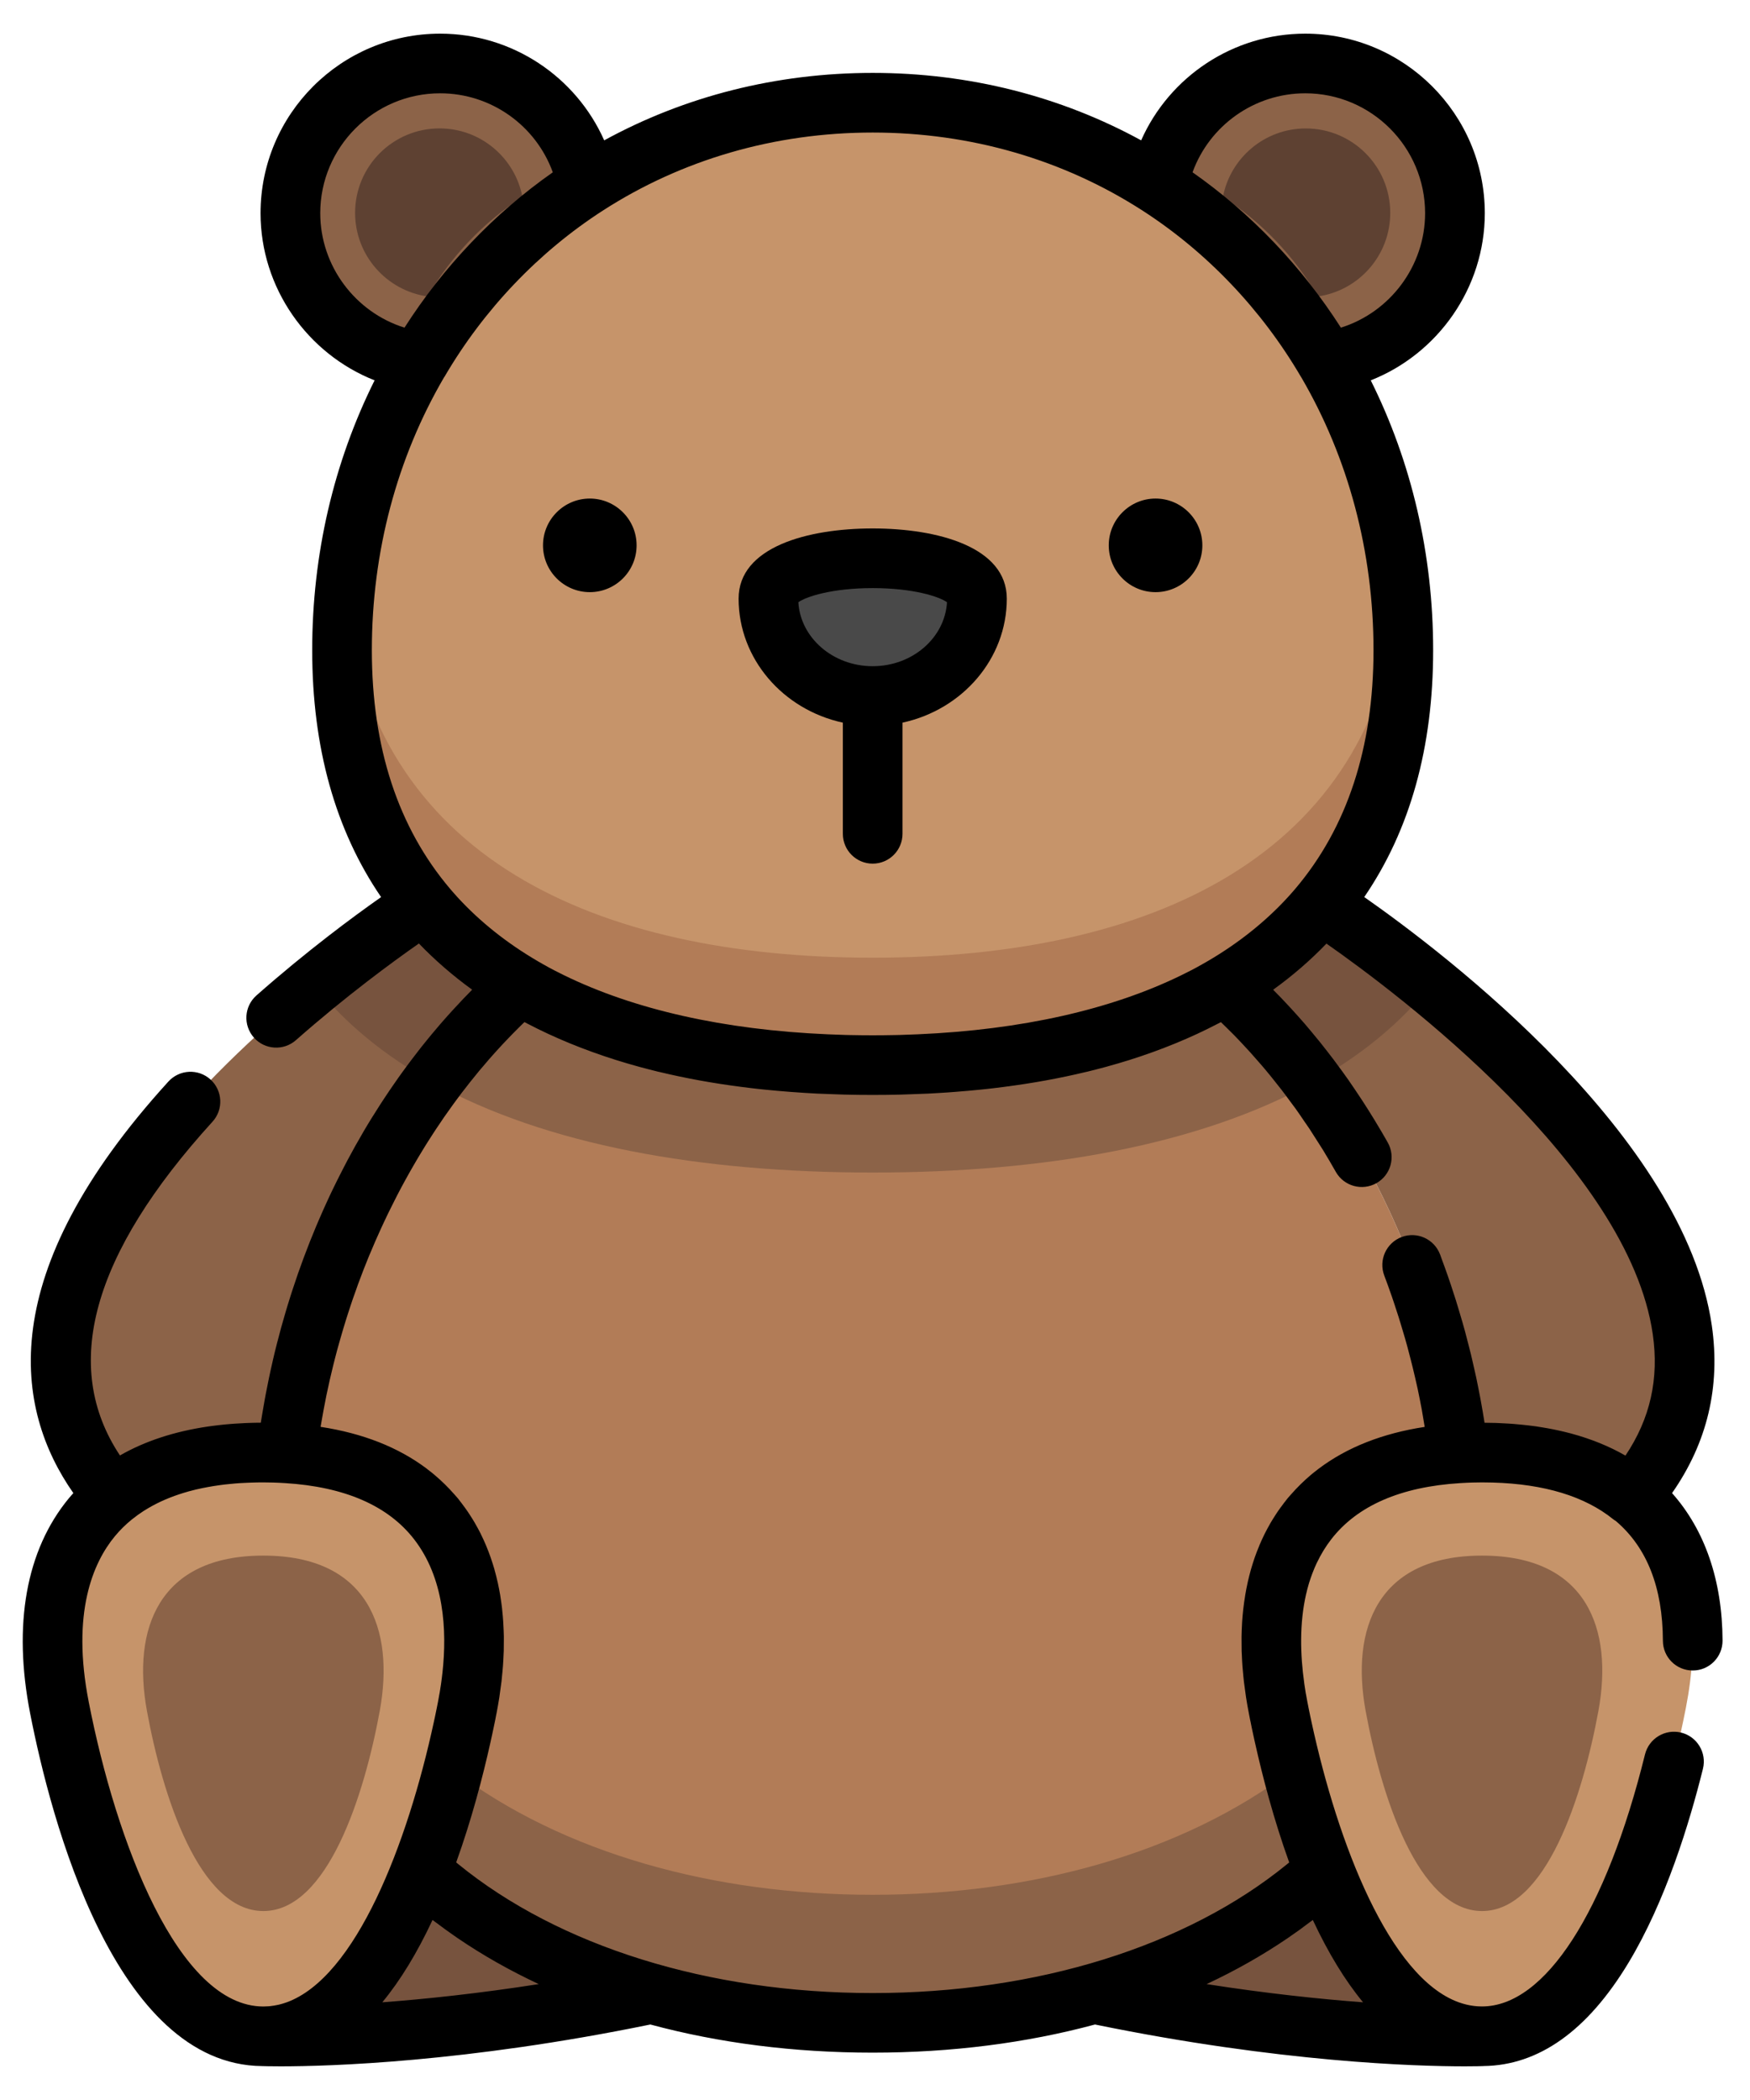 <svg width="35" height="42" viewBox="0 0 35 42" fill="none" xmlns="http://www.w3.org/2000/svg">
<path d="M8.419 37.427C8.419 37.427 8.419 37.427 8.419 37.427C7.712 39.227 6.68 40.726 5.267 40.726C5.267 40.726 8.431 40.838 13.038 39.875C11.267 39.38 9.672 38.567 8.419 37.427Z" fill="#77533E"/>
<path d="M26.488 37.427C26.488 37.427 26.488 37.427 26.488 37.427C27.195 39.227 28.227 40.726 29.64 40.726C29.64 40.726 26.476 40.838 21.869 39.875C23.64 39.38 25.235 38.567 26.488 37.427Z" fill="#77533E"/>
<path d="M5.267 29.051C8.934 29.051 9.873 31.456 9.345 34.155C8.803 36.922 7.519 40.727 5.267 40.727C3.015 40.727 1.73 36.922 1.189 34.155C0.661 31.456 1.6 29.051 5.267 29.051Z" fill="#C6946A"/>
<path d="M5.267 31.112C7.36 31.112 7.896 32.577 7.595 34.22C7.286 35.904 6.552 38.221 5.267 38.221C3.981 38.221 3.248 35.904 2.939 34.22C2.638 32.577 3.173 31.112 5.267 31.112Z" fill="#8C6348"/>
<path d="M29.641 29.051C25.974 29.051 25.035 31.456 25.563 34.155C26.104 36.922 27.389 40.727 29.641 40.727C31.893 40.727 33.177 36.922 33.718 34.155C34.246 31.456 33.308 29.051 29.641 29.051Z" fill="#C6946A"/>
<path d="M8.478 18.081C8.478 18.081 -2.084 24.874 2.267 29.92C2.268 29.92 2.268 29.92 2.268 29.921C2.941 29.376 3.919 29.05 5.267 29.05C5.429 29.05 5.583 29.057 5.735 29.066C6.157 25.578 7.782 22.046 10.4 19.708C10.416 19.717 10.433 19.726 10.449 19.735C9.688 19.29 9.022 18.743 8.478 18.081Z" fill="#8C6348"/>
<path d="M26.429 18.081C26.429 18.081 36.991 24.874 32.64 29.92C32.639 29.92 32.639 29.92 32.639 29.921C31.966 29.376 30.988 29.05 29.64 29.05C29.479 29.05 29.324 29.057 29.172 29.066C28.75 25.578 27.125 22.046 24.507 19.708C24.491 19.717 24.474 19.726 24.458 19.735C25.219 19.29 25.885 18.743 26.429 18.081Z" fill="#8C6348"/>
<path d="M26.104 1.27C24.642 1.27 23.427 2.318 23.164 3.703C24.545 4.592 25.692 5.8 26.529 7.228C27.982 7.022 29.099 5.774 29.099 4.264C29.099 2.61 27.758 1.27 26.104 1.27Z" fill="#8C6348"/>
<path d="M11.743 3.703C11.48 2.318 10.265 1.27 8.803 1.27C7.149 1.27 5.808 2.61 5.808 4.264C5.808 5.774 6.925 7.022 8.378 7.228C9.215 5.8 10.362 4.592 11.743 3.703Z" fill="#8C6348"/>
<path d="M10.449 3.941C10.301 3.16 9.615 2.568 8.791 2.568C7.858 2.568 7.102 3.324 7.102 4.257C7.102 5.109 7.732 5.812 8.551 5.929C9.023 5.124 9.67 4.442 10.449 3.941Z" fill="#5E4132"/>
<path d="M24.458 3.941C24.606 3.16 25.292 2.569 26.116 2.569C27.049 2.569 27.805 3.325 27.805 4.258C27.805 5.109 27.175 5.813 26.356 5.929C25.884 5.124 25.237 4.443 24.458 3.941Z" fill="#5E4132"/>
<path d="M17.454 40.456C20.924 40.456 24.251 39.463 26.488 37.427C26.069 36.359 25.764 35.185 25.563 34.155C25.058 31.576 25.895 29.265 29.173 29.066C28.75 25.578 27.125 22.047 24.507 19.709C22.632 20.822 20.162 21.303 17.454 21.303C14.746 21.303 12.276 20.822 10.401 19.709C7.782 22.047 6.157 25.579 5.735 29.066C9.012 29.265 9.849 31.576 9.345 34.155C9.143 35.185 8.838 36.359 8.419 37.427C10.656 39.463 13.983 40.456 17.454 40.456Z" fill="#B27C57"/>
<path d="M17.454 37.896C14.302 37.896 11.269 37.077 9.063 35.402C8.889 36.078 8.676 36.773 8.419 37.427C10.656 39.463 13.983 40.456 17.453 40.456C20.924 40.456 24.251 39.463 26.488 37.427C26.231 36.773 26.018 36.078 25.844 35.402C23.638 37.077 20.605 37.896 17.454 37.896Z" fill="#8C6348"/>
<path d="M17.453 2.054C23.559 2.054 28.066 6.957 28.066 13.004C28.066 19.051 23.315 21.302 17.453 21.302C11.592 21.302 6.841 19.051 6.841 13.004C6.841 6.957 11.347 2.054 17.453 2.054Z" fill="#C6946A"/>
<path d="M17.454 19.154C11.943 19.154 7.414 17.164 6.892 11.901C6.858 12.264 6.841 12.632 6.841 13.004C6.841 19.051 11.592 21.302 17.454 21.302C23.315 21.302 28.067 19.051 28.067 13.004C28.067 12.632 28.049 12.264 28.016 11.901C27.493 17.164 22.964 19.154 17.454 19.154Z" fill="#B27C57"/>
<path d="M26.429 18.082C25.885 18.743 25.219 19.291 24.458 19.736C24.474 19.727 24.491 19.718 24.507 19.709C25.154 20.287 25.741 20.938 26.264 21.644C27.2 21.123 27.995 20.481 28.616 19.704C27.392 18.701 26.429 18.082 26.429 18.082Z" fill="#77533E"/>
<path d="M8.478 18.082C8.478 18.082 7.516 18.701 6.292 19.704C6.912 20.481 7.707 21.123 8.644 21.644C9.167 20.938 9.753 20.287 10.4 19.709C10.416 19.718 10.433 19.727 10.449 19.736C9.688 19.291 9.022 18.743 8.478 18.082Z" fill="#77533E"/>
<path d="M24.507 19.709C22.632 20.822 20.161 21.303 17.454 21.303C14.746 21.303 12.275 20.822 10.4 19.709C9.753 20.287 9.167 20.938 8.644 21.644C10.921 22.909 14.028 23.451 17.454 23.451C20.879 23.451 23.986 22.909 26.264 21.644C25.741 20.938 25.154 20.287 24.507 19.709Z" fill="#8C6348"/>
<path d="M19.539 11.972C19.539 10.896 15.368 10.896 15.368 11.972C15.368 13.048 16.302 13.921 17.453 13.921C18.605 13.921 19.539 13.048 19.539 11.972Z" fill="#494949"/>
<path d="M29.641 31.112C27.547 31.112 27.011 32.577 27.313 34.22C27.622 35.904 28.355 38.221 29.641 38.221C30.926 38.221 31.659 35.904 31.968 34.22C32.27 32.577 31.734 31.112 29.641 31.112Z" fill="#8C6348"/>
<path d="M11.796 11.843C12.312 11.843 12.732 11.424 12.732 10.907C12.732 10.391 12.312 9.971 11.796 9.971C11.28 9.971 10.86 10.391 10.86 10.907C10.86 11.424 11.28 11.843 11.796 11.843Z" fill="black"/>
<path d="M23.111 11.843C23.627 11.843 24.047 11.424 24.047 10.907C24.047 10.391 23.627 9.971 23.111 9.971C22.595 9.971 22.175 10.391 22.175 10.907C22.175 11.424 22.595 11.843 23.111 11.843Z" fill="black"/>
<path d="M16.857 14.453V16.676C16.857 17.006 17.124 17.273 17.454 17.273C17.783 17.273 18.05 17.006 18.05 16.676V14.453C19.243 14.195 20.136 13.181 20.136 11.973C20.136 10.938 18.75 10.569 17.454 10.569C16.157 10.569 14.772 10.938 14.772 11.973C14.772 13.181 15.665 14.195 16.857 14.453ZM17.454 11.762C18.265 11.762 18.787 11.933 18.94 12.045C18.898 12.757 18.248 13.324 17.454 13.324C16.66 13.324 16.009 12.757 15.967 12.045C16.12 11.933 16.642 11.762 17.454 11.762Z" fill="black"/>
<path d="M26.097 33.748C26.093 33.722 26.089 33.695 26.085 33.668C26.085 33.664 26.084 33.66 26.084 33.656C26.006 33.103 25.986 32.47 26.124 31.874C26.124 31.874 26.124 31.873 26.125 31.873C26.132 31.841 26.14 31.809 26.148 31.777C26.15 31.77 26.152 31.763 26.154 31.756C26.161 31.73 26.168 31.706 26.175 31.681C26.179 31.67 26.182 31.659 26.185 31.648C26.192 31.627 26.199 31.606 26.206 31.584C26.21 31.572 26.214 31.56 26.218 31.548C26.226 31.526 26.234 31.504 26.242 31.482C26.246 31.472 26.249 31.463 26.253 31.453C26.264 31.422 26.277 31.391 26.29 31.361C26.292 31.356 26.294 31.351 26.297 31.345C26.308 31.318 26.321 31.291 26.333 31.264C26.335 31.26 26.338 31.255 26.34 31.251C26.417 31.089 26.511 30.933 26.624 30.787C27.145 30.113 28.015 29.735 29.209 29.662C29.294 29.657 29.372 29.653 29.447 29.651C29.511 29.649 29.575 29.648 29.641 29.648C29.712 29.648 29.783 29.649 29.853 29.651C30.887 29.68 31.697 29.927 32.264 30.385C32.282 30.399 32.301 30.411 32.32 30.423C32.94 30.952 33.254 31.751 33.258 32.816C33.259 33.145 33.526 33.41 33.854 33.41C33.855 33.41 33.855 33.41 33.856 33.41C34.185 33.41 34.452 33.142 34.451 32.812C34.447 31.616 34.099 30.601 33.441 29.862C34.145 28.855 34.413 27.73 34.236 26.509C33.686 22.715 28.915 19.081 27.285 17.941C28.201 16.602 28.663 14.951 28.663 13.004C28.663 11.082 28.23 9.241 27.415 7.607C28.758 7.077 29.696 5.759 29.696 4.264C29.696 2.284 28.085 0.673 26.105 0.673C24.662 0.673 23.388 1.534 22.823 2.807C21.211 1.925 19.379 1.458 17.454 1.458C15.528 1.458 13.696 1.925 12.084 2.807C11.519 1.534 10.245 0.673 8.803 0.673C6.822 0.673 5.211 2.284 5.211 4.264C5.211 5.758 6.149 7.077 7.492 7.607C6.677 9.241 6.244 11.082 6.244 13.004C6.244 14.952 6.707 16.603 7.622 17.942C7.066 18.332 6.137 19.019 5.129 19.909C4.882 20.127 4.859 20.503 5.077 20.751C5.295 20.998 5.672 21.021 5.919 20.803C6.921 19.919 7.858 19.233 8.378 18.87C8.698 19.203 9.053 19.511 9.443 19.794C9.411 19.826 9.38 19.859 9.348 19.892C9.321 19.92 9.293 19.948 9.266 19.976C9.215 20.03 9.165 20.084 9.114 20.139C9.093 20.161 9.072 20.184 9.051 20.207C8.98 20.284 8.91 20.363 8.841 20.442C8.828 20.457 8.815 20.473 8.801 20.488C8.746 20.553 8.69 20.618 8.636 20.683C8.611 20.713 8.587 20.743 8.562 20.773C8.52 20.826 8.477 20.878 8.435 20.93C8.408 20.965 8.382 20.999 8.355 21.033C8.316 21.083 8.277 21.133 8.239 21.184C8.212 21.22 8.185 21.256 8.158 21.292C8.121 21.342 8.084 21.392 8.047 21.443C8.021 21.48 7.994 21.517 7.968 21.553C7.931 21.605 7.895 21.658 7.859 21.71C7.833 21.746 7.808 21.782 7.784 21.819C7.745 21.875 7.708 21.933 7.67 21.99C7.649 22.023 7.627 22.055 7.606 22.088C7.555 22.166 7.505 22.245 7.456 22.325C7.448 22.337 7.44 22.35 7.432 22.363C7.376 22.453 7.321 22.545 7.267 22.637C7.248 22.67 7.229 22.704 7.21 22.737C7.175 22.798 7.14 22.858 7.105 22.92C7.084 22.959 7.062 22.998 7.041 23.037C7.01 23.093 6.979 23.151 6.948 23.208C6.927 23.249 6.905 23.29 6.884 23.331C6.854 23.387 6.825 23.444 6.797 23.501C6.776 23.542 6.755 23.584 6.734 23.626C6.705 23.684 6.677 23.742 6.649 23.8C6.63 23.841 6.61 23.883 6.59 23.924C6.562 23.985 6.534 24.047 6.505 24.109C6.488 24.148 6.47 24.186 6.453 24.225C6.42 24.299 6.388 24.373 6.356 24.448C6.345 24.475 6.333 24.501 6.322 24.528C6.279 24.63 6.238 24.731 6.197 24.834C6.185 24.863 6.174 24.893 6.163 24.923C6.134 24.997 6.105 25.07 6.078 25.144C6.063 25.184 6.048 25.225 6.034 25.265C6.01 25.33 5.987 25.394 5.964 25.459C5.949 25.503 5.934 25.546 5.92 25.589C5.898 25.652 5.877 25.715 5.856 25.779C5.841 25.823 5.827 25.867 5.813 25.911C5.793 25.975 5.773 26.039 5.753 26.104C5.74 26.147 5.727 26.19 5.714 26.234C5.694 26.301 5.675 26.369 5.656 26.436C5.644 26.477 5.632 26.518 5.621 26.559C5.6 26.636 5.58 26.713 5.56 26.79C5.552 26.822 5.543 26.853 5.535 26.885C5.507 26.995 5.48 27.105 5.455 27.215C5.452 27.229 5.449 27.243 5.446 27.257C5.424 27.353 5.402 27.45 5.382 27.547C5.374 27.583 5.367 27.62 5.36 27.656C5.344 27.731 5.329 27.806 5.315 27.881C5.307 27.923 5.3 27.965 5.292 28.007C5.279 28.078 5.267 28.148 5.255 28.219C5.247 28.263 5.24 28.306 5.233 28.35C5.228 28.385 5.222 28.419 5.216 28.454C5.133 28.454 5.051 28.456 4.97 28.459C4.945 28.46 4.921 28.461 4.896 28.462C4.825 28.465 4.756 28.469 4.687 28.474C4.66 28.476 4.633 28.477 4.607 28.48C4.531 28.486 4.456 28.493 4.382 28.502C4.338 28.507 4.294 28.512 4.25 28.518C4.219 28.522 4.188 28.527 4.156 28.531C3.485 28.63 2.898 28.823 2.399 29.109C1.216 27.327 1.837 25.085 4.25 22.434C4.472 22.191 4.454 21.813 4.211 21.591C3.967 21.369 3.59 21.387 3.368 21.631C-0.14 25.483 0.291 28.18 1.467 29.862C1.436 29.898 1.404 29.932 1.374 29.969C0.522 31.004 0.255 32.491 0.603 34.269C1.017 36.384 2.296 41.295 5.242 41.322C5.243 41.322 5.244 41.322 5.245 41.322C5.27 41.323 5.396 41.327 5.614 41.327C6.572 41.327 9.309 41.249 13.007 40.49C14.379 40.86 15.876 41.053 17.453 41.053C19.031 41.053 20.528 40.86 21.9 40.49C25.598 41.249 28.335 41.327 29.293 41.327C29.511 41.327 29.637 41.323 29.661 41.322C29.665 41.322 29.668 41.322 29.671 41.321C30.775 41.308 31.751 40.614 32.57 39.255C33.311 38.027 33.788 36.467 34.059 35.375C34.138 35.055 33.943 34.731 33.623 34.652C33.303 34.573 32.98 34.768 32.9 35.088C32.119 38.245 30.9 40.129 29.64 40.129C29.616 40.129 29.592 40.129 29.569 40.127C29.56 40.127 29.551 40.126 29.541 40.125C29.527 40.124 29.512 40.123 29.497 40.121C29.486 40.12 29.475 40.119 29.464 40.117C29.451 40.115 29.439 40.114 29.426 40.111C29.414 40.109 29.402 40.107 29.39 40.105C29.377 40.103 29.365 40.1 29.352 40.097C29.341 40.095 29.329 40.092 29.317 40.089C29.302 40.086 29.287 40.081 29.273 40.077C29.264 40.075 29.255 40.072 29.245 40.069C29.222 40.062 29.198 40.055 29.175 40.046C29.175 40.046 29.175 40.046 29.175 40.046C27.79 39.546 26.758 36.883 26.23 34.438C26.23 34.438 26.23 34.438 26.23 34.438C26.221 34.398 26.213 34.358 26.204 34.318C26.2 34.298 26.196 34.279 26.192 34.259C26.187 34.233 26.181 34.208 26.176 34.182C26.166 34.134 26.157 34.086 26.148 34.04C26.139 33.992 26.13 33.944 26.122 33.897C26.119 33.886 26.117 33.874 26.115 33.862C26.109 33.824 26.103 33.786 26.097 33.748ZM26.105 1.866C27.427 1.866 28.502 2.942 28.502 4.264C28.502 5.321 27.8 6.246 26.818 6.553C26.429 5.946 25.983 5.375 25.482 4.85C24.98 4.324 24.434 3.855 23.851 3.446C24.189 2.512 25.084 1.866 26.105 1.866ZM6.405 4.264C6.405 2.942 7.481 1.866 8.803 1.866C9.824 1.866 10.718 2.512 11.056 3.446C10.473 3.855 9.927 4.324 9.426 4.85C8.924 5.376 8.478 5.946 8.09 6.553C7.107 6.246 6.405 5.321 6.405 4.264ZM8.881 7.547C8.885 7.541 8.889 7.536 8.893 7.53C9.679 6.187 10.772 5.041 12.053 4.214C13.63 3.196 15.487 2.651 17.454 2.651C19.421 2.651 21.277 3.196 22.854 4.214C24.135 5.041 25.228 6.187 26.015 7.53C26.018 7.536 26.022 7.541 26.026 7.547C26.966 9.157 27.47 11.032 27.47 13.004C27.47 14.955 26.943 16.554 25.902 17.78C25.878 17.808 25.854 17.836 25.829 17.864C25.803 17.893 25.777 17.922 25.751 17.951C25.307 18.434 24.773 18.86 24.159 19.22C24.157 19.22 24.157 19.221 24.156 19.221C24.155 19.222 24.155 19.222 24.155 19.222C24.074 19.269 23.993 19.315 23.91 19.36C23.882 19.375 23.855 19.389 23.827 19.404C23.764 19.437 23.699 19.469 23.634 19.501C22.222 20.193 20.43 20.596 18.357 20.686C18.239 20.691 18.121 20.696 18.001 20.699C17.971 20.7 17.941 20.7 17.911 20.701C17.76 20.704 17.608 20.706 17.454 20.706C17.299 20.706 17.147 20.704 16.996 20.701C16.966 20.7 16.936 20.7 16.907 20.699C16.787 20.696 16.668 20.691 16.55 20.686C14.477 20.596 12.685 20.193 11.273 19.501C11.208 19.469 11.143 19.437 11.08 19.404C11.052 19.389 11.025 19.375 10.997 19.36C10.914 19.315 10.833 19.269 10.752 19.222C10.752 19.222 10.752 19.221 10.751 19.221C10.751 19.221 10.75 19.22 10.749 19.22C10.134 18.86 9.6 18.434 9.156 17.951C9.13 17.922 9.104 17.893 9.078 17.864C9.053 17.836 9.029 17.808 9.005 17.78C7.964 16.554 7.437 14.955 7.437 13.004C7.437 11.032 7.941 9.157 8.881 7.547ZM1.775 34.041C1.424 32.251 1.864 31.251 2.295 30.728C2.398 30.603 2.513 30.49 2.64 30.387C2.641 30.386 2.642 30.386 2.643 30.385C2.719 30.324 2.798 30.267 2.882 30.213C2.883 30.213 2.884 30.212 2.885 30.212C3.093 30.08 3.326 29.971 3.586 29.885C3.591 29.883 3.596 29.881 3.602 29.88C3.649 29.864 3.697 29.85 3.746 29.836C3.755 29.833 3.764 29.831 3.773 29.828C3.822 29.815 3.871 29.802 3.921 29.79C3.926 29.789 3.93 29.788 3.935 29.787C4.082 29.753 4.236 29.725 4.396 29.703C4.427 29.699 4.457 29.695 4.488 29.691C4.523 29.687 4.56 29.683 4.596 29.68C4.634 29.676 4.672 29.673 4.711 29.669C4.744 29.667 4.776 29.664 4.809 29.662C4.856 29.659 4.904 29.657 4.952 29.655C4.979 29.654 5.006 29.652 5.033 29.652C5.11 29.649 5.187 29.648 5.267 29.648C5.332 29.648 5.396 29.649 5.46 29.651C5.535 29.653 5.613 29.657 5.698 29.662C6.892 29.735 7.762 30.113 8.283 30.787C8.879 31.557 8.945 32.589 8.848 33.465C8.847 33.466 8.847 33.467 8.847 33.469C8.844 33.501 8.84 33.533 8.836 33.564C8.835 33.568 8.835 33.572 8.834 33.577C8.83 33.605 8.827 33.634 8.823 33.662C8.822 33.669 8.821 33.676 8.82 33.683C8.816 33.708 8.812 33.734 8.808 33.759C8.806 33.771 8.805 33.782 8.803 33.793C8.799 33.814 8.796 33.834 8.793 33.855C8.79 33.872 8.787 33.89 8.783 33.907C8.781 33.921 8.779 33.935 8.776 33.948C8.771 33.98 8.765 34.01 8.759 34.041C8.75 34.087 8.74 34.134 8.731 34.182C8.725 34.208 8.72 34.234 8.715 34.259C8.711 34.279 8.707 34.298 8.703 34.318C8.694 34.358 8.686 34.398 8.677 34.438C8.677 34.438 8.677 34.439 8.677 34.439C8.149 36.883 7.117 39.546 5.732 40.047C5.732 40.047 5.732 40.047 5.732 40.047C5.709 40.055 5.685 40.063 5.662 40.07C5.652 40.073 5.643 40.075 5.634 40.078C5.62 40.082 5.605 40.086 5.59 40.09C5.578 40.092 5.566 40.095 5.555 40.098C5.542 40.1 5.53 40.103 5.517 40.105C5.505 40.108 5.493 40.11 5.481 40.112C5.469 40.114 5.456 40.116 5.443 40.117C5.432 40.119 5.421 40.12 5.41 40.122C5.395 40.123 5.38 40.124 5.365 40.126C5.356 40.126 5.347 40.127 5.338 40.127C5.314 40.129 5.291 40.13 5.267 40.13C3.568 40.13 2.324 36.849 1.775 34.041ZM7.646 40.046C8.007 39.609 8.342 39.06 8.651 38.399C8.658 38.404 8.664 38.409 8.67 38.414C8.704 38.439 8.738 38.464 8.772 38.489C8.817 38.523 8.862 38.557 8.908 38.59C8.949 38.62 8.991 38.649 9.032 38.678C9.071 38.705 9.11 38.733 9.149 38.76C9.655 39.105 10.198 39.412 10.775 39.682C9.562 39.871 8.502 39.982 7.646 40.046ZM9.167 37.284C9.153 37.272 9.138 37.26 9.124 37.248C9.433 36.389 9.656 35.535 9.811 34.839C9.815 34.821 9.819 34.804 9.822 34.787C9.828 34.76 9.834 34.733 9.84 34.707C9.849 34.665 9.858 34.624 9.866 34.584C9.87 34.568 9.873 34.553 9.876 34.537C9.883 34.504 9.889 34.472 9.896 34.441C9.899 34.426 9.902 34.412 9.905 34.397C9.913 34.356 9.921 34.316 9.928 34.277C9.929 34.275 9.929 34.272 9.93 34.27C9.951 34.16 9.97 34.052 9.987 33.945C9.995 33.895 10 33.847 10.007 33.797C10.015 33.741 10.023 33.685 10.03 33.629C10.037 33.564 10.043 33.499 10.049 33.435C10.052 33.397 10.056 33.359 10.059 33.321C10.065 33.247 10.068 33.175 10.071 33.102C10.072 33.075 10.074 33.048 10.075 33.021C10.077 32.942 10.077 32.864 10.077 32.787C10.076 32.768 10.077 32.748 10.077 32.729C10.075 32.647 10.072 32.567 10.067 32.487C10.067 32.473 10.066 32.458 10.065 32.444C10.06 32.361 10.053 32.28 10.044 32.2C10.043 32.189 10.042 32.178 10.041 32.167C10.031 32.085 10.02 32.004 10.007 31.924C10.005 31.915 10.004 31.906 10.003 31.897C9.989 31.817 9.974 31.738 9.957 31.66C9.955 31.652 9.953 31.643 9.951 31.635C9.934 31.557 9.914 31.481 9.893 31.406C9.891 31.398 9.889 31.389 9.887 31.381C9.865 31.307 9.842 31.233 9.817 31.162C9.814 31.153 9.811 31.144 9.808 31.135C9.783 31.064 9.756 30.995 9.728 30.927C9.724 30.917 9.72 30.907 9.716 30.898C9.688 30.831 9.658 30.765 9.626 30.701C9.621 30.69 9.616 30.68 9.611 30.669C9.579 30.606 9.546 30.544 9.511 30.484C9.505 30.473 9.499 30.461 9.492 30.45C9.457 30.391 9.421 30.333 9.383 30.276C9.375 30.264 9.368 30.252 9.36 30.241C9.322 30.185 9.282 30.13 9.241 30.076C9.236 30.07 9.232 30.063 9.227 30.057C9.222 30.05 9.217 30.044 9.212 30.038C9.194 30.015 9.177 29.991 9.159 29.969C9.144 29.951 9.127 29.933 9.112 29.915C9.103 29.906 9.095 29.896 9.086 29.886C8.965 29.748 8.835 29.62 8.695 29.502C8.694 29.501 8.693 29.5 8.692 29.499C8.646 29.46 8.599 29.423 8.551 29.387C8.545 29.382 8.539 29.377 8.533 29.372C7.965 28.945 7.256 28.666 6.412 28.537C6.413 28.531 6.414 28.525 6.415 28.519C6.422 28.477 6.43 28.434 6.437 28.392C6.448 28.332 6.458 28.273 6.469 28.213C6.477 28.168 6.486 28.123 6.495 28.078C6.506 28.021 6.517 27.964 6.528 27.908C6.538 27.862 6.548 27.816 6.558 27.77C6.57 27.715 6.582 27.659 6.594 27.604C6.605 27.558 6.616 27.512 6.627 27.465C6.64 27.41 6.653 27.355 6.666 27.301C6.678 27.255 6.689 27.209 6.701 27.163C6.715 27.109 6.73 27.054 6.744 26.999C6.757 26.954 6.769 26.909 6.782 26.863C6.797 26.808 6.813 26.754 6.829 26.699C6.842 26.655 6.855 26.61 6.868 26.566C6.885 26.51 6.902 26.455 6.919 26.399C6.932 26.356 6.946 26.313 6.96 26.27C6.978 26.213 6.997 26.156 7.016 26.099C7.03 26.058 7.043 26.018 7.057 25.977C7.079 25.915 7.101 25.852 7.124 25.79C7.136 25.756 7.148 25.721 7.16 25.687C7.195 25.591 7.231 25.496 7.268 25.401C7.272 25.39 7.277 25.379 7.281 25.368C7.314 25.284 7.348 25.2 7.382 25.116C7.396 25.082 7.411 25.049 7.425 25.016C7.45 24.955 7.476 24.894 7.502 24.834C7.519 24.796 7.536 24.758 7.553 24.72C7.577 24.665 7.602 24.61 7.627 24.555C7.645 24.515 7.664 24.476 7.682 24.437C7.707 24.384 7.732 24.331 7.757 24.279C7.776 24.239 7.796 24.199 7.816 24.16C7.841 24.108 7.867 24.057 7.893 24.006C7.913 23.966 7.933 23.927 7.953 23.888C7.98 23.837 8.006 23.787 8.033 23.736C8.054 23.697 8.075 23.659 8.096 23.62C8.124 23.57 8.151 23.52 8.179 23.47C8.201 23.432 8.222 23.394 8.244 23.356C8.273 23.306 8.302 23.256 8.331 23.206C8.353 23.17 8.374 23.133 8.396 23.097C8.427 23.046 8.458 22.995 8.489 22.944C8.51 22.91 8.531 22.876 8.552 22.843C8.586 22.788 8.621 22.735 8.656 22.681C8.675 22.652 8.694 22.622 8.714 22.592C8.757 22.527 8.801 22.462 8.845 22.398C8.856 22.381 8.868 22.364 8.879 22.347C8.936 22.265 8.993 22.185 9.051 22.105C9.064 22.087 9.078 22.068 9.091 22.05C9.135 21.989 9.18 21.929 9.225 21.869C9.246 21.841 9.268 21.814 9.289 21.787C9.327 21.737 9.366 21.687 9.405 21.638C9.429 21.608 9.453 21.578 9.478 21.548C9.514 21.502 9.551 21.457 9.588 21.412C9.614 21.381 9.64 21.35 9.667 21.32C9.703 21.277 9.739 21.234 9.776 21.192C9.803 21.161 9.831 21.13 9.858 21.099C9.894 21.058 9.931 21.017 9.968 20.977C9.996 20.946 10.024 20.916 10.053 20.885C10.09 20.846 10.127 20.806 10.165 20.767C10.193 20.737 10.222 20.707 10.251 20.678C10.289 20.639 10.327 20.6 10.366 20.562C10.395 20.534 10.423 20.505 10.452 20.477C10.464 20.465 10.476 20.454 10.489 20.442C10.508 20.452 10.528 20.462 10.547 20.472C11.093 20.758 11.686 21 12.323 21.201C12.336 21.205 12.35 21.209 12.363 21.213C12.484 21.251 12.606 21.287 12.73 21.321C12.749 21.326 12.768 21.331 12.787 21.337C12.91 21.37 13.036 21.403 13.162 21.434C13.176 21.437 13.191 21.44 13.204 21.443C13.72 21.567 14.261 21.665 14.827 21.738C14.888 21.746 14.949 21.754 15.011 21.761C15.106 21.773 15.203 21.783 15.3 21.793C15.381 21.801 15.461 21.809 15.543 21.816C15.631 21.824 15.72 21.831 15.809 21.838C15.905 21.846 16.001 21.852 16.097 21.858C16.178 21.863 16.258 21.868 16.34 21.872C16.456 21.877 16.573 21.881 16.69 21.885C16.756 21.888 16.822 21.89 16.888 21.892C17.075 21.897 17.263 21.899 17.454 21.899C17.645 21.899 17.833 21.897 18.019 21.892C18.086 21.89 18.151 21.887 18.217 21.885C18.335 21.881 18.452 21.877 18.568 21.872C18.649 21.868 18.73 21.863 18.81 21.858C18.907 21.852 19.003 21.846 19.098 21.838C19.188 21.831 19.277 21.824 19.365 21.816C19.446 21.809 19.527 21.801 19.607 21.793C19.704 21.783 19.801 21.773 19.897 21.761C19.959 21.754 20.019 21.746 20.08 21.738C20.647 21.665 21.188 21.567 21.703 21.443C21.717 21.44 21.731 21.437 21.745 21.434C21.872 21.403 21.997 21.37 22.121 21.337C22.14 21.331 22.159 21.326 22.177 21.321C22.301 21.287 22.424 21.251 22.545 21.213C22.558 21.209 22.571 21.205 22.585 21.201C23.223 21 23.816 20.757 24.363 20.471C24.381 20.461 24.4 20.452 24.418 20.443C24.454 20.477 24.49 20.512 24.525 20.547C24.577 20.598 24.629 20.649 24.68 20.701C24.74 20.762 24.799 20.825 24.858 20.888C24.907 20.94 24.956 20.993 25.004 21.046C25.063 21.112 25.122 21.179 25.18 21.246C25.226 21.299 25.273 21.352 25.318 21.407C25.377 21.477 25.434 21.548 25.491 21.62C25.534 21.674 25.578 21.728 25.621 21.784C25.679 21.858 25.735 21.935 25.791 22.011C25.832 22.066 25.873 22.12 25.913 22.175C25.971 22.256 26.027 22.339 26.083 22.422C26.119 22.475 26.157 22.527 26.193 22.582C26.253 22.674 26.312 22.768 26.372 22.862C26.401 22.909 26.431 22.955 26.461 23.002C26.548 23.145 26.633 23.29 26.716 23.437C26.878 23.724 27.242 23.825 27.529 23.663C27.816 23.501 27.917 23.137 27.755 22.85C27.682 22.72 27.607 22.593 27.53 22.466C27.516 22.442 27.502 22.419 27.488 22.396C27.414 22.274 27.338 22.154 27.261 22.035C27.247 22.013 27.233 21.992 27.219 21.971C27.14 21.851 27.06 21.732 26.979 21.615C26.977 21.612 26.975 21.609 26.973 21.606C26.89 21.488 26.805 21.371 26.719 21.256C26.703 21.235 26.687 21.213 26.672 21.192C26.587 21.081 26.502 20.971 26.416 20.863C26.401 20.845 26.386 20.827 26.372 20.809C26.285 20.702 26.198 20.597 26.11 20.494C26.104 20.488 26.099 20.482 26.094 20.475C26.002 20.369 25.909 20.266 25.815 20.163C25.797 20.143 25.779 20.124 25.76 20.104C25.668 20.004 25.574 19.906 25.478 19.81C25.473 19.805 25.469 19.799 25.464 19.794C25.855 19.512 26.21 19.204 26.529 18.872C27.962 19.874 32.571 23.334 33.055 26.682C33.184 27.574 33.005 28.373 32.509 29.112C32.184 28.925 31.823 28.779 31.425 28.671C31.416 28.669 31.407 28.667 31.398 28.664C31.248 28.625 31.093 28.59 30.932 28.562C30.902 28.557 30.872 28.551 30.842 28.547C30.801 28.54 30.759 28.533 30.718 28.527C30.671 28.521 30.623 28.515 30.575 28.509C30.533 28.504 30.49 28.499 30.447 28.495C30.386 28.488 30.325 28.483 30.263 28.478C30.233 28.476 30.204 28.474 30.174 28.472C30.111 28.468 30.047 28.465 29.983 28.462C29.962 28.461 29.941 28.46 29.919 28.459C29.844 28.457 29.768 28.455 29.691 28.455C29.668 28.308 29.643 28.162 29.616 28.016C29.611 27.986 29.605 27.956 29.599 27.925C29.575 27.801 29.551 27.677 29.525 27.554C29.513 27.5 29.501 27.447 29.489 27.393C29.467 27.293 29.444 27.192 29.42 27.092C29.405 27.033 29.39 26.974 29.375 26.915C29.351 26.82 29.327 26.725 29.301 26.63C29.285 26.57 29.268 26.511 29.251 26.451C29.224 26.357 29.196 26.262 29.167 26.168C29.15 26.11 29.133 26.052 29.114 25.994C29.083 25.895 29.05 25.795 29.017 25.696C29 25.645 28.983 25.594 28.965 25.543C28.922 25.418 28.877 25.294 28.831 25.171C28.823 25.148 28.816 25.126 28.807 25.103C28.807 25.102 28.806 25.101 28.806 25.1C28.804 25.096 28.803 25.092 28.801 25.088C28.684 24.78 28.34 24.624 28.032 24.741C27.724 24.858 27.569 25.202 27.685 25.51C27.737 25.648 27.787 25.786 27.835 25.925C27.85 25.968 27.864 26.012 27.879 26.055C27.911 26.15 27.942 26.245 27.972 26.34C27.988 26.392 28.004 26.444 28.02 26.497C28.047 26.585 28.073 26.673 28.099 26.762C28.114 26.815 28.129 26.869 28.144 26.922C28.169 27.014 28.193 27.106 28.216 27.198C28.229 27.247 28.241 27.296 28.253 27.345C28.282 27.463 28.309 27.582 28.336 27.701C28.34 27.723 28.346 27.745 28.351 27.767C28.381 27.907 28.408 28.048 28.435 28.189C28.443 28.232 28.45 28.275 28.457 28.319C28.47 28.392 28.482 28.465 28.494 28.538C27.651 28.667 26.942 28.946 26.375 29.373C26.369 29.378 26.363 29.383 26.357 29.387C26.309 29.424 26.261 29.461 26.215 29.5C26.215 29.501 26.214 29.502 26.213 29.502C26.073 29.621 25.942 29.75 25.821 29.888C25.813 29.897 25.804 29.907 25.796 29.916C25.78 29.935 25.764 29.952 25.749 29.97C25.73 29.993 25.713 30.017 25.695 30.04C25.691 30.046 25.685 30.052 25.68 30.058C25.675 30.064 25.671 30.071 25.666 30.078C25.625 30.131 25.585 30.186 25.547 30.242C25.54 30.254 25.532 30.265 25.524 30.277C25.487 30.334 25.45 30.392 25.415 30.451C25.409 30.462 25.403 30.474 25.396 30.485C25.361 30.546 25.328 30.608 25.296 30.671C25.291 30.681 25.286 30.692 25.281 30.702C25.25 30.767 25.219 30.832 25.191 30.899C25.187 30.909 25.183 30.918 25.18 30.928C25.151 30.996 25.124 31.066 25.099 31.137C25.096 31.145 25.093 31.154 25.09 31.163C25.066 31.235 25.042 31.308 25.021 31.382C25.018 31.39 25.017 31.399 25.014 31.407C24.993 31.483 24.974 31.559 24.956 31.637C24.954 31.645 24.953 31.653 24.951 31.661C24.934 31.739 24.918 31.818 24.905 31.898C24.903 31.907 24.902 31.917 24.901 31.926C24.888 32.006 24.876 32.086 24.867 32.168C24.865 32.179 24.865 32.19 24.863 32.202C24.855 32.282 24.847 32.363 24.842 32.445C24.841 32.459 24.841 32.474 24.84 32.488C24.836 32.568 24.832 32.648 24.831 32.73C24.831 32.749 24.831 32.769 24.831 32.788C24.831 32.866 24.831 32.944 24.833 33.023C24.834 33.049 24.836 33.076 24.837 33.103C24.84 33.176 24.843 33.249 24.849 33.323C24.851 33.36 24.856 33.398 24.859 33.436C24.865 33.501 24.87 33.565 24.878 33.631C24.884 33.685 24.892 33.741 24.9 33.796C24.907 33.846 24.913 33.896 24.921 33.947C24.938 34.054 24.956 34.162 24.978 34.271C24.986 34.313 24.995 34.356 25.003 34.4C25.006 34.414 25.009 34.427 25.012 34.44C25.018 34.473 25.025 34.507 25.032 34.541C25.035 34.556 25.038 34.57 25.041 34.584C25.05 34.625 25.059 34.667 25.068 34.709C25.073 34.734 25.079 34.761 25.085 34.787C25.089 34.805 25.093 34.823 25.097 34.841C25.252 35.538 25.475 36.391 25.784 37.249C25.769 37.261 25.755 37.273 25.74 37.285C23.727 38.927 20.739 39.861 17.454 39.861C14.169 39.861 11.18 38.925 9.167 37.284ZM24.132 39.682C24.709 39.412 25.252 39.105 25.758 38.76C25.797 38.733 25.836 38.705 25.875 38.678C25.916 38.649 25.958 38.62 25.999 38.591C26.045 38.557 26.09 38.523 26.135 38.489C26.169 38.464 26.203 38.439 26.237 38.414C26.243 38.409 26.249 38.404 26.256 38.399C26.565 39.06 26.9 39.609 27.261 40.046C26.405 39.982 25.345 39.871 24.132 39.682Z" fill="black"/>
</svg>
